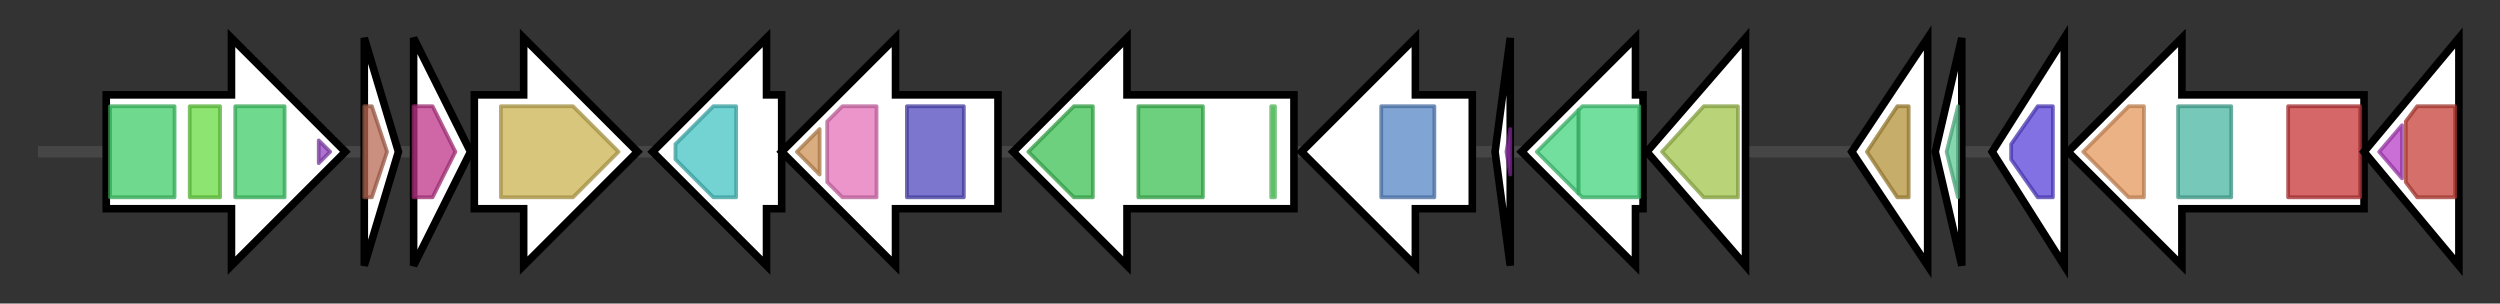 <svg version="1.1" baseProfile="full" xmlns="http://www.w3.org/2000/svg" width="658.833" height="80">
	<rect width="100%" height="100%" fill="#333333" stroke="none"/>
	<g>
		<line x1="10" y1="40.0" x2="648.833" y2="40.0" style="stroke:rgb(70,70,70); stroke-width:3 "/>
		<g>
			<title> (ctg6_55)</title>
			<polygon class=" (ctg6_55)" points="28,25 61,25 61,10 91,40 61,70 61,55 28,55" fill="rgb(255,255,255)" fill-opacity="1.0" stroke="rgb(0,0,0)" stroke-width="2"  />
			<g>
				<title>ABC_tran (PF00005)
"ABC transporter"</title>
				<rect class="PF00005" x="29" y="28" stroke-linejoin="round" width="17" height="24" fill="rgb(63,205,104)" stroke="rgb(50,164,83)" stroke-width="1" opacity="0.75" />
			</g>
			<g>
				<title>ABC_tran_Xtn (PF12848)
"ABC transporter"</title>
				<rect class="PF12848" x="50" y="28" stroke-linejoin="round" width="8" height="24" fill="rgb(103,218,64)" stroke="rgb(82,174,51)" stroke-width="1" opacity="0.75" />
			</g>
			<g>
				<title>ABC_tran (PF00005)
"ABC transporter"</title>
				<rect class="PF00005" x="62" y="28" stroke-linejoin="round" width="13" height="24" fill="rgb(63,205,104)" stroke="rgb(50,164,83)" stroke-width="1" opacity="0.75" />
			</g>
			<g>
				<title>ABC_tran_CTD (PF16326)
"ABC transporter C-terminal domain"</title>
				<polygon class="PF16326" points="84,37 87,40 84,43" stroke-linejoin="round" width="6" height="24" fill="rgb(147,69,193)" stroke="rgb(117,55,154)" stroke-width="1" opacity="0.75" />
			</g>
		</g>
		<g>
			<title> (ctg6_56)</title>
			<polygon class=" (ctg6_56)" points="96,10 105,40 96,70" fill="rgb(255,255,255)" fill-opacity="1.0" stroke="rgb(0,0,0)" stroke-width="2"  />
			<g>
				<title>Bac_DNA_binding (PF00216)
"Bacterial DNA-binding protein"</title>
				<polygon class="PF00216" points="96,28 98,28 102,40 98,52 96,52" stroke-linejoin="round" width="8" height="24" fill="rgb(184,105,83)" stroke="rgb(147,84,66)" stroke-width="1" opacity="0.75" />
			</g>
		</g>
		<g>
			<title> (ctg6_57)</title>
			<polygon class=" (ctg6_57)" points="109,10 124,40 109,70" fill="rgb(255,255,255)" fill-opacity="1.0" stroke="rgb(0,0,0)" stroke-width="2"  />
			<g>
				<title>CYTH (PF01928)
"CYTH domain"</title>
				<polygon class="PF01928" points="109,28 114,28 120,40 114,52 109,52" stroke-linejoin="round" width="14" height="24" fill="rgb(191,53,138)" stroke="rgb(152,42,110)" stroke-width="1" opacity="0.75" />
			</g>
		</g>
		<g>
			<title> (ctg6_58)</title>
			<polygon class=" (ctg6_58)" points="125,25 138,25 138,10 168,40 138,70 138,55 125,55" fill="rgb(255,255,255)" fill-opacity="1.0" stroke="rgb(0,0,0)" stroke-width="2"  />
			<g>
				<title>Voltage_CLC (PF00654)
"Voltage gated chloride channel"</title>
				<polygon class="PF00654" points="132,28 151,28 163,40 151,52 132,52" stroke-linejoin="round" width="33" height="24" fill="rgb(202,178,82)" stroke="rgb(161,142,65)" stroke-width="1" opacity="0.75" />
			</g>
		</g>
		<g>
			<title> (ctg6_59)</title>
			<polygon class=" (ctg6_59)" points="206,25 202,25 202,10 172,40 202,70 202,55 206,55" fill="rgb(255,255,255)" fill-opacity="1.0" stroke="rgb(0,0,0)" stroke-width="2"  />
			<g>
				<title>NMT1 (PF09084)
"NMT1/THI5 like"</title>
				<polygon class="PF09084" points="178,38 188,28 194,28 194,52 188,52 178,42" stroke-linejoin="round" width="16" height="24" fill="rgb(69,196,196)" stroke="rgb(55,156,156)" stroke-width="1" opacity="0.75" />
			</g>
		</g>
		<g>
			<title> (ctg6_60)</title>
			<polygon class=" (ctg6_60)" points="263,25 236,25 236,10 206,40 236,70 236,55 263,55" fill="rgb(255,255,255)" fill-opacity="1.0" stroke="rgb(0,0,0)" stroke-width="2"  />
			<g>
				<title>RecJ_OB (PF17768)
"RecJ OB domain"</title>
				<polygon class="PF17768" points="210,40 216,34 216,46" stroke-linejoin="round" width="10" height="24" fill="rgb(205,145,86)" stroke="rgb(164,116,68)" stroke-width="1" opacity="0.75" />
			</g>
			<g>
				<title>DHHA1 (PF02272)
"DHHA1 domain"</title>
				<polygon class="PF02272" points="218,32 222,28 231,28 231,52 222,52 218,48" stroke-linejoin="round" width="13" height="24" fill="rgb(228,113,185)" stroke="rgb(182,90,148)" stroke-width="1" opacity="0.75" />
			</g>
			<g>
				<title>DHH (PF01368)
"DHH family"</title>
				<rect class="PF01368" x="239" y="28" stroke-linejoin="round" width="15" height="24" fill="rgb(81,73,191)" stroke="rgb(64,58,152)" stroke-width="1" opacity="0.75" />
			</g>
		</g>
		<g>
			<title> (ctg6_61)</title>
			<polygon class=" (ctg6_61)" points="341,25 297,25 297,10 267,40 297,70 297,55 341,55" fill="rgb(255,255,255)" fill-opacity="1.0" stroke="rgb(0,0,0)" stroke-width="2"  />
			<g>
				<title>SecD_SecF (PF02355)
"Protein export membrane protein"</title>
				<polygon class="PF02355" points="271,40 283,28 288,28 288,52 283,52" stroke-linejoin="round" width="19" height="24" fill="rgb(61,192,83)" stroke="rgb(48,153,66)" stroke-width="1" opacity="0.75" />
			</g>
			<g>
				<title>SecD_SecF (PF02355)
"Protein export membrane protein"</title>
				<rect class="PF02355" x="300" y="28" stroke-linejoin="round" width="17" height="24" fill="rgb(61,192,83)" stroke="rgb(48,153,66)" stroke-width="1" opacity="0.75" />
			</g>
			<g>
				<title>Sec_GG (PF07549)
"SecD/SecF GG Motif"</title>
				<rect class="PF07549" x="335" y="28" stroke-linejoin="round" width="1" height="24" fill="rgb(100,222,112)" stroke="rgb(80,177,89)" stroke-width="1" opacity="0.75" />
			</g>
		</g>
		<g>
			<title> (ctg6_62)</title>
			<polygon class=" (ctg6_62)" points="388,25 373,25 373,10 343,40 373,70 373,55 388,55" fill="rgb(255,255,255)" fill-opacity="1.0" stroke="rgb(0,0,0)" stroke-width="2"  />
			<g>
				<title>Fer4_12 (PF13353)
"4Fe-4S single cluster domain"</title>
				<rect class="PF13353" x="364" y="28" stroke-linejoin="round" width="14" height="24" fill="rgb(86,133,197)" stroke="rgb(68,106,157)" stroke-width="1" opacity="0.75" />
			</g>
		</g>
		<g>
			<title> (ctg6_63)</title>
			<polygon class=" (ctg6_63)" points="394,40 398,10 398,70" fill="rgb(255,255,255)" fill-opacity="1.0" stroke="rgb(0,0,0)" stroke-width="2"  />
			<g>
				<title>SCIFF (PF13165)
"Six-cysteine peptide SCIFF"</title>
				<polygon class="PF13165" points="397,40 398,34 398,46" stroke-linejoin="round" width="4" height="24" fill="rgb(153,48,181)" stroke="rgb(122,38,144)" stroke-width="1" opacity="0.75" />
			</g>
		</g>
		<g>
			<title> (ctg6_64)</title>
			<polygon class=" (ctg6_64)" points="433,25 431,25 431,10 401,40 431,70 431,55 433,55" fill="rgb(255,255,255)" fill-opacity="1.0" stroke="rgb(0,0,0)" stroke-width="2"  />
			<g>
				<title>Mem_trans (PF03547)
"Membrane transport protein"</title>
				<polygon class="PF03547" points="405,40 416,29 416,51" stroke-linejoin="round" width="14" height="24" fill="rgb(68,212,125)" stroke="rgb(54,169,99)" stroke-width="1" opacity="0.75" />
			</g>
			<g>
				<title>Mem_trans (PF03547)
"Membrane transport protein"</title>
				<polygon class="PF03547" points="416,29 417,28 432,28 432,52 417,52 416,51" stroke-linejoin="round" width="16" height="24" fill="rgb(68,212,125)" stroke="rgb(54,169,99)" stroke-width="1" opacity="0.75" />
			</g>
		</g>
		<g>
			<title> (ctg6_65)</title>
			<polygon class=" (ctg6_65)" points="434,40 460,10 460,70" fill="rgb(255,255,255)" fill-opacity="1.0" stroke="rgb(0,0,0)" stroke-width="2"  />
			<g>
				<title>Phos_pyr_kin (PF08543)
"Phosphomethylpyrimidine kinase"</title>
				<polygon class="PF08543" points="438,40 449,28 458,28 458,52 449,52" stroke-linejoin="round" width="24" height="24" fill="rgb(161,196,75)" stroke="rgb(128,156,60)" stroke-width="1" opacity="0.75" />
			</g>
		</g>
		<g>
			<title> (ctg6_66)</title>
			<polygon class=" (ctg6_66)" points="488,40 508,10 508,70" fill="rgb(255,255,255)" fill-opacity="1.0" stroke="rgb(0,0,0)" stroke-width="2"  />
			<g>
				<title>Pro_isomerase (PF00160)
"Cyclophilin type peptidyl-prolyl cis-trans isomerase/CLD"</title>
				<polygon class="PF00160" points="492,40 500,28 503,28 503,52 500,52" stroke-linejoin="round" width="15" height="24" fill="rgb(180,145,57)" stroke="rgb(144,116,45)" stroke-width="1" opacity="0.75" />
			</g>
		</g>
		<g>
			<title> (ctg6_67)</title>
			<polygon class=" (ctg6_67)" points="510,40 517,10 517,70" fill="rgb(255,255,255)" fill-opacity="1.0" stroke="rgb(0,0,0)" stroke-width="2"  />
			<g>
				<title>PTS-HPr (PF00381)
"PTS HPr component phosphorylation site"</title>
				<polygon class="PF00381" points="513,40 516,28 516,28 516,52 516,52" stroke-linejoin="round" width="6" height="24" fill="rgb(92,200,148)" stroke="rgb(73,160,118)" stroke-width="1" opacity="0.75" />
			</g>
		</g>
		<g>
			<title> (ctg6_68)</title>
			<polygon class=" (ctg6_68)" points="525,40 544,10 544,70" fill="rgb(255,255,255)" fill-opacity="1.0" stroke="rgb(0,0,0)" stroke-width="2"  />
			<g>
				<title>MMR_HSR1 (PF01926)
"50S ribosome-binding GTPase"</title>
				<polygon class="PF01926" points="530,38 537,28 541,28 541,52 537,52 530,42" stroke-linejoin="round" width="11" height="24" fill="rgb(88,66,216)" stroke="rgb(70,52,172)" stroke-width="1" opacity="0.75" />
			</g>
		</g>
		<g>
			<title> (ctg6_69)</title>
			<polygon class=" (ctg6_69)" points="623,25 575,25 575,10 545,40 575,70 575,55 623,55" fill="rgb(255,255,255)" fill-opacity="1.0" stroke="rgb(0,0,0)" stroke-width="2"  />
			<g>
				<title>Lon_C (PF05362)
"Lon protease (S16) C-terminal proteolytic domain"</title>
				<polygon class="PF05362" points="549,40 561,28 565,28 565,52 561,52" stroke-linejoin="round" width="20" height="24" fill="rgb(228,152,94)" stroke="rgb(182,121,75)" stroke-width="1" opacity="0.75" />
			</g>
			<g>
				<title>AAA (PF00004)
"ATPase family associated with various cellular activities (AAA)"</title>
				<rect class="PF00004" x="574" y="28" stroke-linejoin="round" width="14" height="24" fill="rgb(73,183,160)" stroke="rgb(58,146,128)" stroke-width="1" opacity="0.75" />
			</g>
			<g>
				<title>LON_substr_bdg (PF02190)
"ATP-dependent protease La (LON) substrate-binding domain"</title>
				<rect class="PF02190" x="603" y="28" stroke-linejoin="round" width="19" height="24" fill="rgb(198,52,55)" stroke="rgb(158,41,44)" stroke-width="1" opacity="0.75" />
			</g>
		</g>
		<g>
			<title> (ctg6_70)</title>
			<polygon class=" (ctg6_70)" points="623,40 648,10 648,70" fill="rgb(255,255,255)" fill-opacity="1.0" stroke="rgb(0,0,0)" stroke-width="2"  />
			<g>
				<title>ClpB_D2-small (PF10431)
"C-terminal, D2-small domain, of ClpB protein"</title>
				<polygon class="PF10431" points="627,40 633,33 633,47" stroke-linejoin="round" width="8" height="24" fill="rgb(182,63,199)" stroke="rgb(145,50,159)" stroke-width="1" opacity="0.75" />
			</g>
			<g>
				<title>AAA_2 (PF07724)
"AAA domain (Cdc48 subfamily)"</title>
				<polygon class="PF07724" points="634,32 637,28 647,28 647,52 637,52 634,48" stroke-linejoin="round" width="13" height="24" fill="rgb(197,65,55)" stroke="rgb(157,51,44)" stroke-width="1" opacity="0.75" />
			</g>
		</g>
	</g>
</svg>
